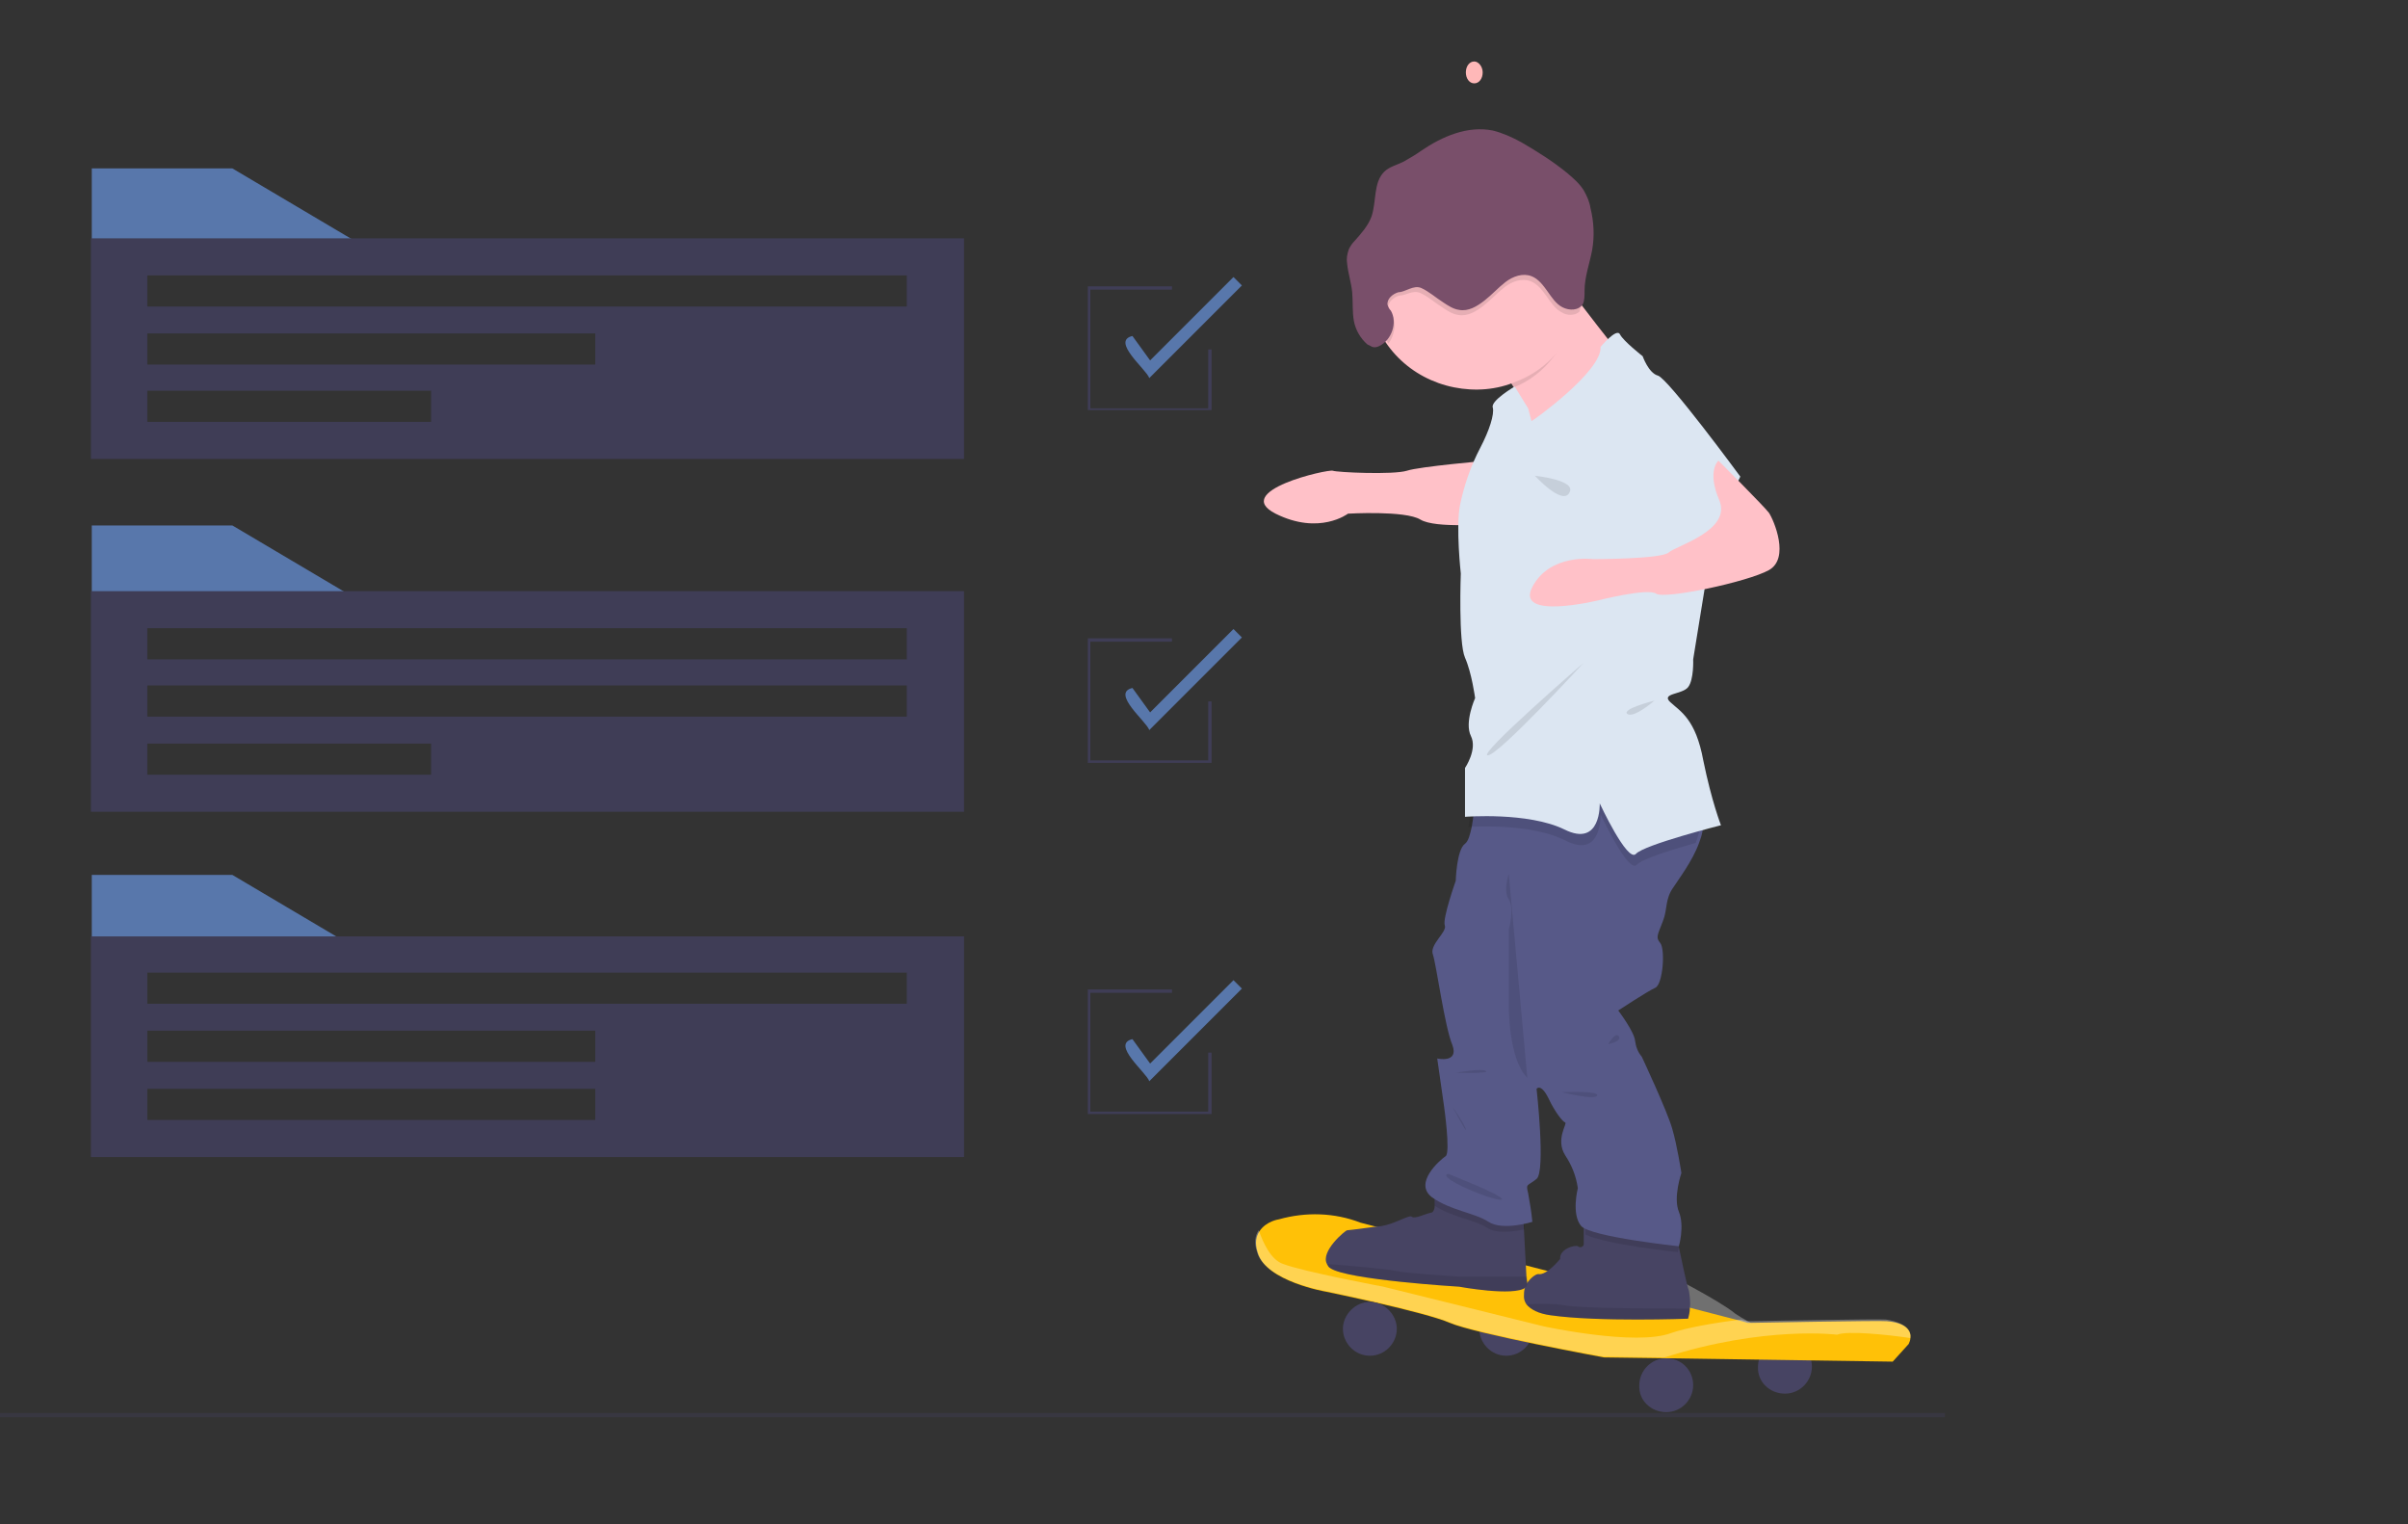 <?xml version="1.0" encoding="utf-8"?>
<!-- Generator: Adobe Illustrator 23.0.5, SVG Export Plug-In . SVG Version: 6.00 Build 0)  -->
<svg version="1.1" id="Capa_1" xmlns="http://www.w3.org/2000/svg" xmlns:xlink="http://www.w3.org/1999/xlink" x="0px" y="0px"
	 viewBox="0 0 286 181" style="enable-background:new 0 0 286 181;" xml:space="preserve">
<rect x="0" y="0" width="286" height="181" fill="#333333" stroke="none"/>
<style type="text/css">
	.st0{fill:#3F3D56;fill-opacity:0.4;}
	.st1{fill:#FFB8B8;}
	.st2{fill:#5877AB;}
	.st3{fill:#3F3D56;}
	.st4{fill:#FFC1C8;}
	.st5{opacity:0.3;fill:#FFFFFF;enable-background:new    ;}
	.st6{fill:#474463;}
	.st7{fill:#FFC107;}
	.st8{opacity:0.1;enable-background:new    ;}
	.st9{fill:#575988;}
	.st10{fill:#DCE6F2;}
	.st11{fill:#794F6A;}
</style>
<path class="st0" d="M231,167.8H0v0.5h231V167.8z"/>
<path class="st1" d="M175.1,9.9c0.6,0,1-0.6,1-1.3c0-0.7-0.5-1.3-1-1.3c-0.6,0-1,0.6-1,1.3C174.1,9.3,174.5,9.9,175.1,9.9z"/>
<path class="st2" d="M42.8,71.4H10.9v-9h16.7L42.8,71.4z"/>
<path class="st3" d="M10.8,70.2v26.2h103.7V70.2H10.8z M51.2,92H17.5v-3.7h33.7V92z M107.8,85.1H17.5v-3.7h90.2V85.1z M107.8,78.3
	H17.5v-3.7h90.2V78.3z"/>
<path class="st2" d="M42.8,29H10.9v-9h16.7L42.8,29z"/>
<path class="st3" d="M10.8,28.3v26.2h103.7V28.3H10.8z M51.2,50.1H17.5v-3.7h33.7V50.1z M70.7,43.3H17.5v-3.7h53.2V43.3z
	 M107.8,36.4H17.5v-3.7h90.2V36.4z"/>
<path class="st2" d="M42.8,112.9H10.9v-9h16.7L42.8,112.9z"/>
<path class="st3" d="M10.8,111.2v26.2h103.7v-26.2H10.8z M70.7,133H17.5v-3.7h53.2V133z M70.7,126.1H17.5v-3.7h53.2V126.1z
	 M107.8,119.2H17.5v-3.7h90.2V119.2z"/>
<path class="st3" d="M143.9,48.7h-14.7V34h10v0.4h-9.7v14.1h14v-7h0.4V48.7z"/>
<path class="st2" d="M136.5,44.9c-0.3-1-4.6-4.4-2-5l2.1,2.9l9.9-9.9l1,1L136.5,44.9z"/>
<path class="st3" d="M143.9,90.6h-14.7V75.8h10v0.4h-9.7v14.1h14v-7h0.4V90.6z"/>
<path class="st2" d="M136.5,86.7c-0.3-1-4.6-4.4-2-5l2.1,2.9l9.9-9.9l1,1L136.5,86.7z"/>
<path class="st3" d="M143.9,132.3h-14.7v-14.8h10v0.4h-9.7v14.1h14v-7h0.4V132.3z"/>
<path class="st2" d="M136.5,128.4c-0.3-1-4.6-4.4-2-5l2.1,2.9l9.9-9.9l1,1L136.5,128.4z"/>
<path class="st4" d="M193.3,43.2c0,0-11.5,14.1-11,10.2c0.3-2.5-1.3-5.5-2.5-7.4c-0.7-1.1-1.3-1.9-1.3-1.9s7-12.9,7.4-11.1
	c0.1,0.6,0.9,1.8,2,3.3C190.1,39.2,193.3,43.2,193.3,43.2z"/>
<path class="st5" d="M214.5,160.3v1.4c0,0-10.6-3.7-16.4-7.6c-2.4-1.6-3.1-3.1-3-4.3c3.2,1.6,9.2,4.7,11,6.2
	C207.7,157.1,211.6,159,214.5,160.3z"/>
<path class="st6" d="M212,165.5c1.8,0,3.2-1.5,3.2-3.2c0-1.8-1.4-3.2-3.2-3.2c-1.8,0-3.2,1.5-3.2,3.2
	C208.7,164.1,210.2,165.5,212,165.5z"/>
<path class="st6" d="M178.9,161c1.8,0,3.2-1.5,3.2-3.2s-1.5-3.2-3.2-3.2s-3.2,1.5-3.2,3.2S177.1,161,178.9,161z"/>
<path class="st7" d="M226.9,158.9c0,0.2-0.1,0.5-0.2,0.7l-1.9,2.1l-27-0.4l-7.3-0.1c0,0-15.3-2.8-18.3-4.1c-3-1.3-14.7-3.7-14.7-3.7
	s-7.1-1.2-8.1-4.6c-0.4-1.2-0.2-2,0.2-2.6c0.8-1.2,2.3-1.4,2.3-1.4c3.2-0.9,6.6-0.8,9.7,0.4l45.3,11.7l0.7,0.2
	c0,0,16.1-0.3,16.5-0.2C226.6,157.1,227,158.2,226.9,158.9z"/>
<path class="st5" d="M226.9,158.9c-2.7-0.4-7.5-0.9-8.7-0.4c0,0-8.6-1.1-20.5,2.7l-7.3-0.1c0,0-15.3-2.8-18.3-4.1
	c-3-1.3-14.7-3.7-14.7-3.7s-7.1-1.2-8.1-4.6c-0.4-1.2-0.2-2,0.2-2.6c0.5,1.4,1.4,3.5,2.9,4c2.3,0.9,11.9,2.7,11.9,2.7l19,4.7
	c0,0,11,2.4,15.2,0.8c1.7-0.6,5-1.2,8.3-1.6l0.7,0.2c0,0,16.1-0.3,16.5-0.2C226.6,157.1,227,158.2,226.9,158.9z"/>
<path class="st6" d="M200.7,155.4c0,0.4-0.1,0.8-0.2,1.2c0,0-10.7,0.4-16.3-0.4c-1.5-0.2-2.4-0.7-2.9-1.3c-0.2-0.3-0.3-0.6-0.3-0.9
	c0-0.3,0-0.7,0.1-1c0.1-0.2,0.1-0.4,0.2-0.5c0.4-0.7,1.1-1.2,1.4-1.2c1,0.2,2.6-1.8,2.6-1.8c-0.1-1.2,1.8-1.7,2.1-1.5
	c0.1,0,0.1,0.1,0.2,0.1c0.1,0,0.1,0,0.2,0c0.1,0,0.1-0.1,0.2-0.1c0-0.1,0.1-0.1,0.1-0.2c0-0.1,0-0.5,0-1c0-0.9,0-1.9,0-1.9L199,146
	l0.4,2.1c0.4,1.8,0.9,4.4,1.2,5.2C200.7,154,200.8,154.7,200.7,155.4z"/>
<path class="st8" d="M200.7,155.4c0,0.4-0.1,0.8-0.2,1.2c0,0-10.7,0.4-16.3-0.4c-1.5-0.2-2.4-0.7-2.9-1.3c1.4-0.1,3.3-0.1,4.5,0.1
	C187.5,155.4,197.3,155.4,200.7,155.4z"/>
<path class="st6" d="M181.4,152.4c0,0.1,0,0.2,0,0.3c0,0.1-0.1,0.2-0.2,0.2c-1.4,1.1-7.9-0.1-7.9-0.1S160,152,158,150.6
	c-0.2-0.1-0.3-0.3-0.4-0.5c-0.8-1.5,2.2-4,2.4-4c0.3,0,3.8-0.5,4.1-0.5c1.7-0.3,3.3-1.4,3.6-1.1c0.3,0.3,1.7-0.4,2.3-0.5
	c0.2,0,0.4-0.4,0.4-0.8c0-0.6,0-1.2-0.1-1.8l10.6,2.9l0.1,1.7l0.3,5.7L181.4,152.4C181.4,152.3,181.4,152.3,181.4,152.4z"/>
<path class="st8" d="M173.3,152.8c0,0-13.3-0.8-15.3-2.2c-0.2-0.1-0.3-0.3-0.4-0.5c2.7,0.2,7.2,0.6,8,0.8c1.2,0.3,7.7,0.7,7.7,0.7
	h8.1l0,0.7C181.8,154.3,173.3,152.8,173.3,152.8z"/>
<path class="st6" d="M162.7,161c1.8,0,3.2-1.5,3.2-3.2s-1.5-3.2-3.2-3.2s-3.2,1.5-3.2,3.2S160.9,161,162.7,161z"/>
<path class="st6" d="M197.9,167.7c1.8,0,3.2-1.5,3.2-3.2c0-1.8-1.4-3.2-3.2-3.2s-3.2,1.5-3.2,3.2
	C194.6,166.3,196.1,167.7,197.9,167.7z"/>
<path class="st4" d="M176.7,54.7c0,0-8.1,0.7-9.6,1.2c-1.6,0.5-8.3,0.2-8.8,0c-0.6-0.2-12.1,2.4-6.8,5.1c5.2,2.6,8.6,0,8.6,0
	s6.8-0.4,8.6,0.7c1.8,1.1,8.2,0.5,8.2,0.5L176.7,54.7z"/>
<path class="st8" d="M187.9,36.2c-0.1,0.4-0.6,0.5-0.8,0.9c-1.1,3.9-3.5,7.4-7.3,8.9c-0.7-1.1-1.3-1.9-1.3-1.9s7-12.9,7.4-11.1
	C186,33.5,186.8,34.7,187.9,36.2z"/>
<path class="st4" d="M188.1,33.5c0,2.5-0.8,5-2.2,7.1c-1.4,2.1-3.4,3.8-5.8,4.7c-2.3,1-4.9,1.2-7.4,0.7c-2.5-0.5-4.8-1.7-6.6-3.5
	c-1.8-1.8-3-4.1-3.5-6.6c-0.5-2.5-0.2-5.1,0.7-7.4c1-2.4,2.6-4.4,4.7-5.8c2.1-1.4,4.6-2.2,7.1-2.2c1.7,0,3.4,0.3,4.9,1
	c1.6,0.6,3,1.6,4.2,2.8c1.2,1.2,2.1,2.6,2.8,4.2C187.8,30.1,188.1,31.8,188.1,33.5z"/>
<path class="st8" d="M181,144.3l0.1,1.7c-1.1,0.2-3.3,0.6-4.5-0.2c-1.6-1-4-1.2-6.2-2.6c0-0.6,0-1.2-0.1-1.8L181,144.3z"/>
<path class="st8" d="M199.4,148.1c-0.1,0.4-0.1,0.6-0.1,0.6s-8.6-0.9-11-2.1c0-0.9,0-1.9,0-1.9L199,146L199.4,148.1z"/>
<path class="st9" d="M197.5,109.4c-0.6,1.6-0.9,1.9-0.3,2.6c0.6,0.8,0.3,4.9-0.6,5.3c-0.9,0.4-4.4,2.7-4.4,2.7s1.9,2.5,2,3.6
	c0.1,0.7,0.3,1.3,0.8,1.9c0,0,3,6.4,3.6,8.5c0.6,2,1.1,5.3,1.1,5.3s-1,2.9-0.3,4.6c0.7,1.7,0,4.1,0,4.1s-10.4-1.1-11.6-2.4
	c-1.2-1.4-0.4-4.5-0.4-4.5c-0.2-1.4-0.7-2.7-1.5-3.9c-1.2-1.9,0.3-3.8,0-3.9c-0.3-0.1-1.2-1.2-2-2.9c-0.9-1.8-1.4-1.1-1.4-1.1
	s1.1,9.8,0,10.7c-1.1,0.9-1.3,0.5-1,1.7c0.2,1.1,0.4,2.3,0.5,3.4c0,0-3.5,1.1-5.2,0c-1.7-1.1-4.4-1.3-6.7-2.9
	c-2.3-1.7,1-4.5,1.6-4.9c0.6-0.4-0.2-6-0.2-6l-0.8-5.6c0,0,2.6,0.6,1.8-1.6c-0.9-2.1-1.9-9.5-2.3-10.7c-0.5-1.2,1.7-2.7,1.4-3.5
	c-0.3-0.8,1.3-5.3,1.3-5.3s0.1-3.7,1.1-4.4c0.4-0.3,0.6-1.1,0.8-2c0.2-1.1,0.3-2.1,0.3-3.2c0,0,22.3-1.6,25.9,0.6
	c1.6,1,1.5,2.7,0.8,4.5c-0.8,2.2-2.5,4.4-3,5.2C197.7,106.8,198.1,107.9,197.5,109.4z"/>
<path class="st8" d="M201.4,100.1c-2.8,0.8-6.4,1.9-7,2.6c-1,1.1-4.3-6-4.3-6s0.2,5.4-4.2,3.1c-3.8-1.9-9.9-1.7-11.5-1.6
	c0.2-1.1,0.3-2.1,0.3-3.2c0,0,22.3-1.6,25.9,0.6C202.2,96.5,202.1,98.3,201.4,100.1z"/>
<path class="st10" d="M190.1,41.2c0,0,1.9-2.3,2.3-1.5s2.7,2.6,2.7,2.6s0.7,2,1.8,2.3c1.2,0.3,9.8,12,9.8,12l-3.1,6.3l-2.5,15.4
	c0,0,0.1,2.4-0.6,3.3c-0.7,0.9-3.3,0.7-2.1,1.8c1.2,1.1,3,2,3.9,6.9c1,4.9,2.1,7.7,2.1,7.7s-9.1,2.3-10.1,3.4c-1,1.1-4.3-6-4.3-6
	s0.2,5.3-4.2,3.1C181.5,96.4,174,97,174,97v-5.8c0,0,1.5-2.2,0.7-3.8c-0.8-1.6,0.5-4.5,0.5-4.5s-0.4-3-1.2-4.8
	c-0.8-1.8-0.5-10-0.5-10s-0.6-5.4-0.1-8.1c0.5-2.4,1.3-4.7,2.4-6.8c1.1-2.1,1.7-4,1.5-4.8c-0.3-0.8,2.6-2.5,2.6-2.5l1.6,2.6l0.4,1.5
	C181.9,50.1,190.3,44.1,190.1,41.2z"/>
<path class="st4" d="M204.1,54.7c0,0,5.4,5.4,6,6.2c0.6,0.9,2.5,5.4,0,6.8c-2.5,1.4-12.4,3.5-13.4,2.8c-1-0.7-6.9,0.8-6.9,0.8
	s-9.9,2.4-7.8-1.6c2.1-4,7.2-3.3,7.2-3.3s8.2,0,9-0.8c0.9-0.8,7.5-2.6,6-6.2C202.7,55.9,204.1,54.7,204.1,54.7z"/>
<path class="st8" d="M188.1,78.7c0,0-12.7,11-11.4,11S188.1,78.7,188.1,78.7z"/>
<path class="st8" d="M196.5,83.2c0,0-4,1-3.2,1.6C194.1,85.3,196.5,83.2,196.5,83.2z"/>
<path class="st8" d="M182.3,56.5c0,0,5,0.5,4.1,2C185.6,60.1,182.3,56.5,182.3,56.5z"/>
<path class="st8" d="M179.2,103.8c0,0-0.7,2,0,3c0.7,1.1,0,3.6,0,3.6v8.9c0,0-0.1,6.4,2.2,8.7L179.2,103.8z"/>
<path class="st8" d="M172.5,131.4c0,0,1.4,2,1.6,2.7S172.5,131.4,172.5,131.4z"/>
<path class="st8" d="M172.9,127.4c0,0,3.2-0.6,3.6-0.2C177,127.5,172.9,127.4,172.9,127.4z"/>
<path class="st8" d="M172,139.4c0,0-0.9,0.1,0.9,1.1c1.8,1,5.4,2.3,5.5,1.9C178.4,141.9,172,139.4,172,139.4z"/>
<path class="st8" d="M185.5,129.7c0.3,0,4.4-0.2,4.2,0.4C189.4,130.7,185.5,129.7,185.5,129.7z"/>
<path class="st8" d="M191,124c0,0,0.9-1.6,1.3-0.9C192.6,123.7,191,124,191,124z"/>
<path class="st8" d="M188.1,33.5c0,1.2-0.2,2.4-0.5,3.5c-0.5,0.5-1.5,0.5-2.1,0.1c-0.8-0.4-1.3-1.2-1.8-1.9
	c-0.5-0.7-1.1-1.5-1.9-1.8c-1-0.4-2.2,0-3.1,0.7c-0.9,0.7-1.6,1.5-2.5,2.2s-1.9,1.3-3,1.1c-0.7-0.1-1.3-0.5-1.9-0.9
	c-0.8-0.5-1.7-1.3-2.6-1.7c-0.9-0.4-1.7,0.3-2.5,0.3c-0.7,0.2-1.4,0.8-1.3,1.5c0.1,0.3,0.2,0.5,0.4,0.7c0.3,0.5,0.4,1.2,0.3,1.8
	c-0.1,0.6-0.3,1.2-0.7,1.7c-1.1-1.7-1.9-3.6-2.2-5.6c-0.3-2-0.1-4,0.6-5.9c0.7-1.9,1.7-3.6,3.2-5c1.4-1.4,3.2-2.5,5.1-3.1
	c1.9-0.6,4-0.7,5.9-0.4c2,0.3,3.9,1.1,5.5,2.3c1.6,1.2,2.9,2.8,3.8,4.6C187.6,29.5,188.1,31.5,188.1,33.5L188.1,33.5z"/>
<path class="st11" d="M166.1,34.7c-0.7,0.2-1.4,0.8-1.3,1.5c0.1,0.3,0.2,0.5,0.4,0.7c0.8,1.4,0.1,3.5-1.4,4.2
	c-0.2,0.1-0.5,0.2-0.8,0.1c-0.2-0.1-0.4-0.2-0.6-0.3c-0.8-0.7-1.4-1.7-1.6-2.8c-0.2-1.1-0.1-2.3-0.2-3.4c-0.1-1.1-0.5-2.3-0.6-3.4
	c-0.1-0.6,0-1.1,0.2-1.7c0.2-0.4,0.4-0.7,0.7-1c0.8-0.9,1.6-1.8,2-2.9c0.6-1.8,0.2-4,1.5-5.3c0.6-0.6,1.5-0.8,2.3-1.2
	c0.7-0.4,1.4-0.8,2.1-1.3c2.5-1.7,5.5-3,8.5-2.4c1.2,0.3,2.3,0.8,3.4,1.4c1.9,1.1,3.8,2.3,5.5,3.7c0.7,0.6,1.4,1.2,1.9,2
	c0.4,0.7,0.7,1.4,0.8,2.1c0.4,1.6,0.5,3.3,0.2,5c-0.3,1.6-0.9,3.2-0.9,4.8c0,0.6,0,1.2-0.2,1.6c-0.5,0.8-1.6,0.8-2.4,0.4
	c-0.8-0.4-1.3-1.2-1.8-1.9c-0.5-0.7-1.1-1.5-1.9-1.8c-1-0.4-2.2,0-3.1,0.7c-0.9,0.7-1.6,1.5-2.5,2.2c-0.9,0.7-1.9,1.3-3,1.1
	c-0.7-0.1-1.3-0.5-1.9-0.9c-0.8-0.5-1.7-1.3-2.6-1.7S166.9,34.7,166.1,34.7z"/>
</svg>

